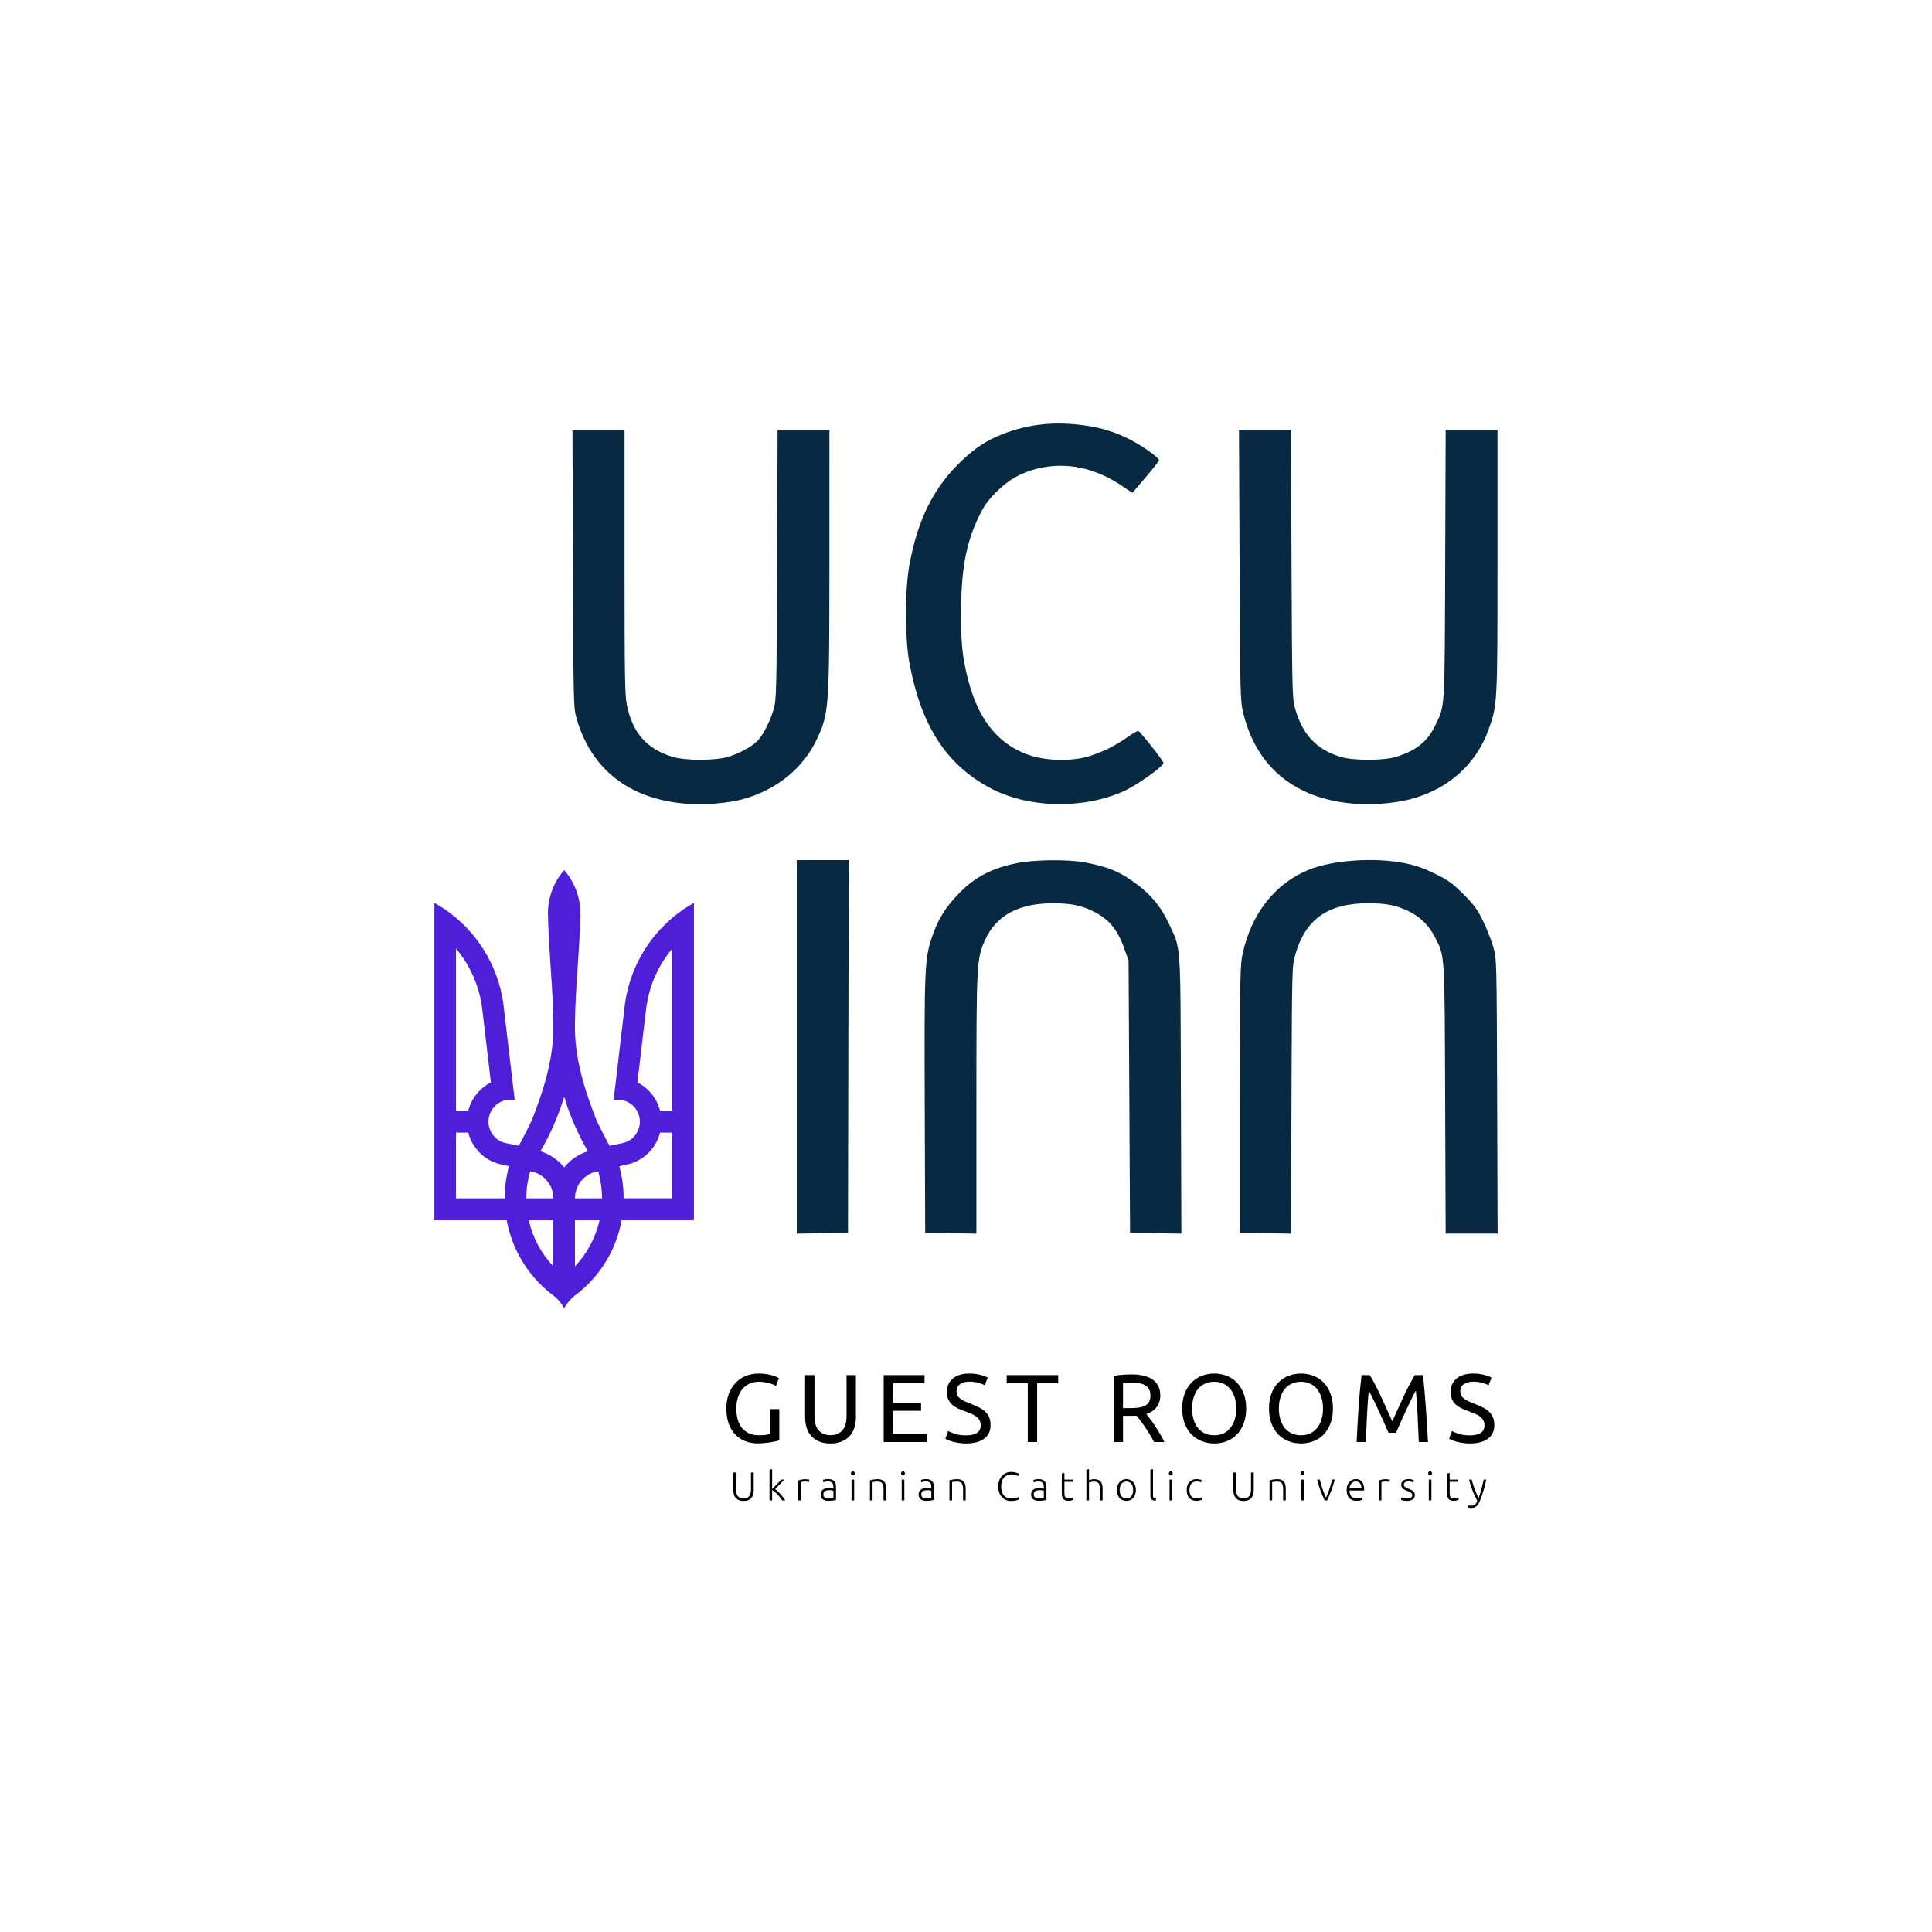 <svg width="960" height="960" viewBox="0 0 960 960" fill="none" xmlns="http://www.w3.org/2000/svg">
<path d="M280.327 432.359C275.319 438.116 272.265 445.652 272.265 453.922C272.561 472.08 274.762 490.2 274.954 508.352C275.351 525.271 270.341 541.159 264.25 556.66C262.219 560.944 260.024 565.134 257.826 569.332L251.362 568.012C245.545 566.832 241.762 561.106 242.924 555.217C243.939 550.057 248.42 546.481 253.418 546.452L255.77 546.711L250.522 502.311C248.807 482.544 238.741 465.203 223.908 453.92C221.358 451.979 218.657 450.208 215.847 448.643V606.33H251.782C254.47 621.105 262.497 633.976 273.779 642.817C276.465 644.689 278.711 647.166 280.326 650.045C281.944 647.165 284.19 644.689 286.876 642.817C298.158 633.98 306.186 621.104 308.873 606.33H344.802V448.65C341.996 450.212 339.295 451.984 336.746 453.927C321.916 465.21 311.845 482.55 310.128 502.318L304.882 546.717L307.234 546.459C312.232 546.487 316.71 550.064 317.731 555.223C318.893 561.113 315.11 566.839 309.293 568.018L302.826 569.339C300.629 565.139 298.436 560.951 296.403 556.666C290.312 541.166 285.301 525.278 285.696 508.358C285.888 490.204 288.089 472.085 288.385 453.929C288.387 445.653 285.336 438.117 280.328 432.359H280.327ZM226.593 471.357C233.545 479.626 238.213 489.929 239.606 501.249L243.931 537.866C238.424 540.641 234.252 545.736 232.679 551.898H226.595V471.356L226.593 471.357ZM334.056 471.357V551.899H327.975C326.402 545.74 322.228 540.642 316.723 537.867L321.048 501.25C322.436 489.929 327.107 479.626 334.056 471.356V471.357ZM280.327 544.971C283.215 554.533 287.188 563.616 292.122 572.06C287.428 573.504 283.339 576.317 280.327 580.094C277.316 576.317 273.227 573.504 268.531 572.06C273.468 563.619 277.441 554.536 280.327 544.971ZM226.593 562.788H232.677C234.599 570.304 240.386 576.238 247.749 578.309L252.914 579.499C251.529 584.579 250.772 589.928 250.772 595.446H226.593L226.593 562.788ZM327.976 562.788H334.057V595.443H309.878C309.878 589.928 309.121 584.579 307.736 579.496L312.901 578.307C320.264 576.239 326.057 570.304 327.976 562.788L327.976 562.788ZM263.406 582.009C269.925 582.947 274.95 588.586 274.95 595.445L261.517 595.446C261.517 590.779 262.201 586.283 263.406 582.009L263.406 582.009ZM297.243 582.009C298.451 586.283 299.132 590.781 299.132 595.445H285.696C285.698 588.586 290.724 582.948 297.243 582.009H297.243ZM262.735 606.335H274.95V629.254C269.024 622.975 264.717 615.092 262.735 606.335ZM285.698 606.335H297.914C295.937 615.091 291.63 622.974 285.698 629.254V606.335Z" fill="#4F1ED9"/>
<path fill-rule="evenodd" clip-rule="evenodd" d="M542.614 211.99C549.775 213.264 556.633 215.709 563.226 219.339C569.043 222.542 575.902 227.577 575.902 228.644C575.902 229.086 573.01 232.818 569.477 236.938C565.943 241.056 562.959 244.561 562.846 244.726C562.734 244.89 560.729 243.685 558.392 242.047C544.605 232.393 529.594 229.238 515.114 232.949C507.015 235.025 501.126 238.41 495.006 244.506C490.813 248.684 489.033 251.198 486.371 256.708C479.922 270.055 477.495 283.473 477.559 305.419C477.595 317.35 477.928 322.383 479.128 329.078C483.717 354.675 494.293 369.586 511.976 375.387C520.392 378.148 533.051 378.309 541.205 375.758C548.077 373.607 554.26 370.527 560.249 366.269C562.798 364.458 565.211 363.085 565.611 363.219C566.666 363.572 578.107 378.083 578.111 379.075C578.12 380.907 564.393 390.573 557.688 393.458C537.173 402.282 510.725 401.514 491.995 391.549C470.11 379.906 457.501 360.296 451.827 329.076C449.611 316.887 449.614 293.212 451.833 280.94C456.013 257.829 464.102 241.808 478.295 228.532C484.854 222.397 489.919 219.09 497.475 216.01C511.387 210.339 526.014 209.036 542.614 211.99ZM310.334 279.205C310.334 335.921 310.49 345.425 311.498 350.362C314.327 364.214 321.387 372.177 334.331 376.118C340.482 377.99 355.414 377.991 361.603 376.12C367.73 374.267 374.149 370.718 376.758 367.741C379.637 364.454 382.837 357.968 384.526 351.994C385.792 347.519 385.903 342.613 386.134 280.468L386.382 213.746H399.259H412.135L412.12 278.25C412.103 352.991 411.995 354.479 405.591 367.889C398.906 381.889 385.688 392.526 369.349 397.054C361.499 399.229 349.604 400.137 340.026 399.289C312.475 396.851 293.735 382.092 286.55 357.169C284.969 351.688 284.948 350.833 284.708 282.685L284.465 213.746H297.399H310.334V279.205ZM641.75 280.098C641.994 339.49 642.154 346.94 643.269 351.125C646.911 364.787 653.899 372.38 666.269 376.12C672.453 377.99 687.391 377.99 693.532 376.12C703.586 373.059 709.208 368.598 713.092 360.597C718.065 350.35 717.831 354.101 718.099 280.468L718.342 213.746H731.219H744.095V278.707C744.095 350.169 744.092 350.233 739.572 362.753C733.369 379.931 719.295 392.376 700.661 397.161C692.393 399.283 681.284 400.111 672.041 399.294C643.299 396.751 624.218 380.945 617.79 354.356C616.28 348.114 616.227 345.994 615.938 280.837L615.64 213.746H628.558H641.477L641.75 280.098ZM421.544 519.999L421.356 612.596L408.631 612.799L395.906 613.001V520.202V427.403H408.819H421.731L421.544 519.999ZM539.121 428.546C550.792 430.708 556.931 433.322 565.319 439.702C572.327 445.031 576.933 450.745 580.73 458.823C586.928 472.007 586.533 466.443 586.786 544.044L587.011 613.001L574.264 612.799L561.517 612.596L561.148 544.951L560.779 477.305L558.752 471.561C555.23 461.588 550.787 456.393 542.425 452.471C536.627 449.752 531.695 448.839 522.873 448.853C506.138 448.879 494.97 454.95 489.527 466.982C485.266 476.399 485.166 478.268 485.166 548.762V613.001L472.441 612.799L459.716 612.596L459.496 549.386C459.258 480.992 459.441 476.651 463.029 465.81C465.84 457.317 469.549 451.209 475.981 444.474C484.177 435.894 492.546 431.451 505.353 428.88C514.092 427.125 530.577 426.962 539.121 428.546ZM697.874 428.891C703.406 429.989 707.391 431.374 713.105 434.183C719.745 437.447 721.748 438.894 727.217 444.375C732.541 449.71 734.149 451.913 736.982 457.75C738.847 461.593 741.12 467.398 742.033 470.651C743.691 476.561 743.693 476.627 743.923 544.766L744.153 612.966H731.244H718.335L718.084 546.244C717.807 472.623 717.987 475.524 713.078 465.778C710.119 459.904 705.595 455.464 699.759 452.706C693.507 449.752 688.774 448.842 679.666 448.842C659.816 448.842 648.521 456.869 643.594 474.477C641.992 480.204 641.973 480.934 641.73 546.631L641.483 613.001L628.795 612.798L616.106 612.596V546.429C616.106 485.165 616.206 479.796 617.452 473.978C621.724 454.037 633.53 439.024 650.311 432.19C662.165 427.363 682.929 425.923 697.874 428.891Z" fill="#072942"/>
<path d="M382.584 700.175H387.24V715.727C386.856 715.855 386.296 715.999 385.56 716.159C384.856 716.319 384.024 716.479 383.064 716.639C382.136 716.799 381.112 716.927 379.992 717.023C378.872 717.151 377.736 717.215 376.584 717.215C374.248 717.215 372.12 716.831 370.2 716.063C368.28 715.295 366.632 714.175 365.256 712.703C363.88 711.231 362.808 709.423 362.04 707.279C361.304 705.135 360.936 702.671 360.936 699.887C360.936 697.103 361.352 694.639 362.184 692.495C363.048 690.319 364.2 688.495 365.64 687.023C367.08 685.551 368.76 684.431 370.68 683.663C372.632 682.895 374.712 682.511 376.92 682.511C378.424 682.511 379.752 682.607 380.904 682.799C382.088 682.991 383.096 683.215 383.928 683.471C384.76 683.727 385.432 683.983 385.944 684.239C386.488 684.495 386.856 684.687 387.048 684.815L385.56 688.703C384.632 688.095 383.4 687.599 381.864 687.215C380.328 686.799 378.76 686.591 377.16 686.591C375.464 686.591 373.912 686.895 372.504 687.503C371.128 688.111 369.944 688.991 368.952 690.143C367.992 691.295 367.24 692.703 366.696 694.367C366.152 695.999 365.88 697.839 365.88 699.887C365.88 701.871 366.104 703.679 366.552 705.311C367.032 706.943 367.736 708.351 368.664 709.535C369.624 710.687 370.792 711.583 372.168 712.223C373.576 712.863 375.224 713.183 377.112 713.183C378.456 713.183 379.592 713.119 380.52 712.991C381.48 712.831 382.168 712.687 382.584 712.559V700.175ZM412.674 717.263C410.498 717.263 408.61 716.927 407.01 716.255C405.41 715.583 404.098 714.671 403.074 713.519C402.05 712.335 401.282 710.943 400.77 709.343C400.29 707.743 400.05 706.015 400.05 704.159V683.279H404.706V703.631C404.706 706.959 405.442 709.375 406.914 710.879C408.386 712.383 410.306 713.135 412.674 713.135C413.858 713.135 414.93 712.959 415.89 712.607C416.882 712.223 417.73 711.647 418.434 710.879C419.138 710.111 419.682 709.135 420.066 707.951C420.45 706.735 420.642 705.295 420.642 703.631V683.279H425.298V704.159C425.298 706.015 425.042 707.743 424.53 709.343C424.05 710.943 423.282 712.335 422.226 713.519C421.202 714.671 419.89 715.583 418.29 716.255C416.722 716.927 414.85 717.263 412.674 717.263ZM439.097 716.543V683.279H459.401V687.263H443.753V697.151H457.673V701.039H443.753V712.559H460.601V716.543H439.097ZM480.007 713.231C484.871 713.231 487.303 711.567 487.303 708.239C487.303 707.215 487.079 706.351 486.631 705.647C486.215 704.911 485.639 704.287 484.903 703.775C484.167 703.231 483.319 702.767 482.359 702.383C481.431 701.999 480.439 701.615 479.383 701.231C478.167 700.815 477.015 700.351 475.927 699.839C474.839 699.295 473.895 698.671 473.095 697.967C472.295 697.231 471.655 696.367 471.175 695.375C470.727 694.383 470.503 693.183 470.503 691.775C470.503 688.863 471.495 686.591 473.479 684.959C475.463 683.327 478.199 682.511 481.687 682.511C483.703 682.511 485.527 682.735 487.159 683.183C488.823 683.599 490.039 684.063 490.807 684.575L489.319 688.367C488.647 687.951 487.639 687.551 486.295 687.167C484.983 686.751 483.447 686.543 481.687 686.543C480.791 686.543 479.959 686.639 479.191 686.831C478.423 687.023 477.751 687.311 477.175 687.695C476.599 688.079 476.135 688.575 475.783 689.183C475.463 689.759 475.303 690.447 475.303 691.247C475.303 692.143 475.479 692.895 475.831 693.503C476.183 694.111 476.679 694.655 477.319 695.135C477.959 695.583 478.695 695.999 479.527 696.383C480.391 696.767 481.335 697.151 482.359 697.535C483.799 698.111 485.111 698.687 486.295 699.263C487.511 699.839 488.551 700.527 489.415 701.327C490.311 702.127 490.999 703.087 491.479 704.207C491.959 705.295 492.199 706.623 492.199 708.191C492.199 711.103 491.127 713.343 488.983 714.911C486.871 716.479 483.879 717.263 480.007 717.263C478.695 717.263 477.479 717.167 476.359 716.975C475.271 716.815 474.295 716.623 473.431 716.399C472.567 716.143 471.815 715.887 471.175 715.631C470.567 715.343 470.087 715.103 469.735 714.911L471.127 711.071C471.863 711.487 472.983 711.951 474.487 712.463C475.991 712.975 477.831 713.231 480.007 713.231ZM525.81 683.279V687.311H515.346V716.543H510.69V687.311H500.226V683.279H525.81ZM569.628 702.623C570.14 703.263 570.78 704.111 571.548 705.167C572.348 706.191 573.164 707.343 573.996 708.623C574.828 709.871 575.644 711.183 576.444 712.559C577.276 713.935 577.98 715.263 578.556 716.543H573.468C572.828 715.327 572.124 714.095 571.356 712.847C570.62 711.599 569.868 710.415 569.1 709.295C568.332 708.143 567.564 707.071 566.796 706.079C566.06 705.087 565.388 704.223 564.78 703.487C564.364 703.519 563.932 703.535 563.484 703.535C563.068 703.535 562.636 703.535 562.188 703.535H558.012V716.543H553.356V683.759C554.668 683.439 556.124 683.231 557.724 683.135C559.356 683.007 560.844 682.943 562.188 682.943C566.86 682.943 570.412 683.823 572.844 685.583C575.308 687.343 576.54 689.967 576.54 693.455C576.54 695.663 575.948 697.551 574.764 699.119C573.612 700.687 571.9 701.855 569.628 702.623ZM562.572 687.023C560.588 687.023 559.068 687.071 558.012 687.167V699.695H561.324C562.924 699.695 564.364 699.615 565.644 699.455C566.924 699.295 567.996 698.991 568.86 698.543C569.756 698.095 570.444 697.471 570.924 696.671C571.404 695.839 571.644 694.751 571.644 693.407C571.644 692.159 571.404 691.119 570.924 690.287C570.444 689.455 569.788 688.799 568.956 688.319C568.156 687.839 567.196 687.503 566.076 687.311C564.988 687.119 563.82 687.023 562.572 687.023ZM587.444 699.887C587.444 697.039 587.86 694.527 588.692 692.351C589.556 690.175 590.708 688.367 592.148 686.927C593.62 685.455 595.316 684.351 597.236 683.615C599.188 682.879 601.252 682.511 603.428 682.511C605.572 682.511 607.588 682.879 609.476 683.615C611.396 684.351 613.076 685.455 614.516 686.927C615.956 688.367 617.092 690.175 617.924 692.351C618.788 694.527 619.22 697.039 619.22 699.887C619.22 702.735 618.788 705.247 617.924 707.423C617.092 709.599 615.956 711.423 614.516 712.895C613.076 714.335 611.396 715.423 609.476 716.159C607.588 716.895 605.572 717.263 603.428 717.263C601.252 717.263 599.188 716.895 597.236 716.159C595.316 715.423 593.62 714.335 592.148 712.895C590.708 711.423 589.556 709.599 588.692 707.423C587.86 705.247 587.444 702.735 587.444 699.887ZM592.34 699.887C592.34 701.903 592.596 703.743 593.108 705.407C593.62 707.039 594.34 708.431 595.268 709.583C596.228 710.735 597.38 711.631 598.724 712.271C600.1 712.879 601.636 713.183 603.332 713.183C605.028 713.183 606.548 712.879 607.892 712.271C609.236 711.631 610.372 710.735 611.3 709.583C612.26 708.431 612.996 707.039 613.508 705.407C614.02 703.743 614.276 701.903 614.276 699.887C614.276 697.871 614.02 696.047 613.508 694.415C612.996 692.751 612.26 691.343 611.3 690.191C610.372 689.039 609.236 688.159 607.892 687.551C606.548 686.911 605.028 686.591 603.332 686.591C601.636 686.591 600.1 686.911 598.724 687.551C597.38 688.159 596.228 689.039 595.268 690.191C594.34 691.343 593.62 692.751 593.108 694.415C592.596 696.047 592.34 697.871 592.34 699.887ZM630.563 699.887C630.563 697.039 630.979 694.527 631.811 692.351C632.675 690.175 633.827 688.367 635.267 686.927C636.739 685.455 638.435 684.351 640.355 683.615C642.307 682.879 644.371 682.511 646.547 682.511C648.691 682.511 650.707 682.879 652.595 683.615C654.515 684.351 656.195 685.455 657.635 686.927C659.075 688.367 660.211 690.175 661.043 692.351C661.907 694.527 662.339 697.039 662.339 699.887C662.339 702.735 661.907 705.247 661.043 707.423C660.211 709.599 659.075 711.423 657.635 712.895C656.195 714.335 654.515 715.423 652.595 716.159C650.707 716.895 648.691 717.263 646.547 717.263C644.371 717.263 642.307 716.895 640.355 716.159C638.435 715.423 636.739 714.335 635.267 712.895C633.827 711.423 632.675 709.599 631.811 707.423C630.979 705.247 630.563 702.735 630.563 699.887ZM635.459 699.887C635.459 701.903 635.715 703.743 636.227 705.407C636.739 707.039 637.459 708.431 638.387 709.583C639.347 710.735 640.499 711.631 641.843 712.271C643.219 712.879 644.755 713.183 646.451 713.183C648.147 713.183 649.667 712.879 651.011 712.271C652.355 711.631 653.491 710.735 654.419 709.583C655.379 708.431 656.115 707.039 656.627 705.407C657.139 703.743 657.395 701.903 657.395 699.887C657.395 697.871 657.139 696.047 656.627 694.415C656.115 692.751 655.379 691.343 654.419 690.191C653.491 689.039 652.355 688.159 651.011 687.551C649.667 686.911 648.147 686.591 646.451 686.591C644.755 686.591 643.219 686.911 641.843 687.551C640.499 688.159 639.347 689.039 638.387 690.191C637.459 691.343 636.739 692.751 636.227 694.415C635.715 696.047 635.459 697.871 635.459 699.887ZM689.955 711.935C689.635 711.167 689.203 710.191 688.659 709.007C688.147 707.823 687.587 706.543 686.979 705.167C686.371 703.791 685.715 702.383 685.011 700.943C684.339 699.471 683.699 698.095 683.091 696.815C682.483 695.503 681.907 694.335 681.363 693.311C680.851 692.287 680.435 691.503 680.115 690.959C679.763 694.735 679.475 698.831 679.251 703.247C679.027 707.631 678.835 712.063 678.675 716.543H674.115C674.243 713.663 674.387 710.767 674.547 707.855C674.707 704.911 674.883 702.031 675.075 699.215C675.299 696.367 675.523 693.599 675.747 690.911C676.003 688.223 676.275 685.679 676.563 683.279H680.643C681.507 684.687 682.435 686.351 683.427 688.271C684.419 690.191 685.411 692.207 686.403 694.319C687.395 696.399 688.355 698.495 689.283 700.607C690.211 702.687 691.059 704.591 691.827 706.319C692.595 704.591 693.443 702.687 694.371 700.607C695.299 698.495 696.259 696.399 697.251 694.319C698.243 692.207 699.235 690.191 700.227 688.271C701.219 686.351 702.147 684.687 703.011 683.279H707.091C708.179 693.999 708.995 705.087 709.539 716.543H704.979C704.819 712.063 704.627 707.631 704.403 703.247C704.179 698.831 703.891 694.735 703.539 690.959C703.219 691.503 702.787 692.287 702.243 693.311C701.731 694.335 701.171 695.503 700.563 696.815C699.955 698.095 699.299 699.471 698.595 700.943C697.923 702.383 697.283 703.791 696.675 705.167C696.067 706.543 695.491 707.823 694.947 709.007C694.435 710.191 694.019 711.167 693.699 711.935H689.955ZM730.327 713.231C735.191 713.231 737.623 711.567 737.623 708.239C737.623 707.215 737.399 706.351 736.951 705.647C736.535 704.911 735.959 704.287 735.223 703.775C734.487 703.231 733.639 702.767 732.679 702.383C731.751 701.999 730.759 701.615 729.703 701.231C728.487 700.815 727.335 700.351 726.247 699.839C725.159 699.295 724.215 698.671 723.415 697.967C722.615 697.231 721.975 696.367 721.495 695.375C721.047 694.383 720.823 693.183 720.823 691.775C720.823 688.863 721.815 686.591 723.799 684.959C725.783 683.327 728.519 682.511 732.007 682.511C734.023 682.511 735.847 682.735 737.479 683.183C739.143 683.599 740.359 684.063 741.127 684.575L739.639 688.367C738.967 687.951 737.959 687.551 736.615 687.167C735.303 686.751 733.767 686.543 732.007 686.543C731.111 686.543 730.279 686.639 729.511 686.831C728.743 687.023 728.071 687.311 727.495 687.695C726.919 688.079 726.455 688.575 726.103 689.183C725.783 689.759 725.623 690.447 725.623 691.247C725.623 692.143 725.799 692.895 726.151 693.503C726.503 694.111 726.999 694.655 727.639 695.135C728.279 695.583 729.015 695.999 729.847 696.383C730.711 696.767 731.655 697.151 732.679 697.535C734.119 698.111 735.431 698.687 736.615 699.263C737.831 699.839 738.871 700.527 739.735 701.327C740.631 702.127 741.319 703.087 741.799 704.207C742.279 705.295 742.519 706.623 742.519 708.191C742.519 711.103 741.447 713.343 739.303 714.911C737.191 716.479 734.199 717.263 730.327 717.263C729.015 717.263 727.799 717.167 726.679 716.975C725.591 716.815 724.615 716.623 723.751 716.399C722.887 716.143 722.135 715.887 721.495 715.631C720.887 715.343 720.407 715.103 720.055 714.911L721.447 711.071C722.183 711.487 723.303 711.951 724.807 712.463C726.311 712.975 728.151 713.231 730.327 713.231Z" fill="black"/>
<path d="M369.452 745.843C368.532 745.843 367.746 745.703 367.092 745.423C366.452 745.143 365.932 744.756 365.532 744.263C365.132 743.77 364.839 743.196 364.652 742.543C364.479 741.876 364.392 741.163 364.392 740.403V731.683H365.752V740.223C365.752 740.983 365.839 741.643 366.012 742.203C366.199 742.75 366.452 743.203 366.772 743.563C367.092 743.923 367.479 744.19 367.932 744.363C368.386 744.536 368.892 744.623 369.452 744.623C370.012 744.623 370.519 744.536 370.972 744.363C371.426 744.19 371.812 743.923 372.132 743.563C372.452 743.203 372.699 742.75 372.872 742.203C373.059 741.643 373.152 740.983 373.152 740.223V731.683H374.512V740.403C374.512 741.163 374.419 741.876 374.232 742.543C374.059 743.196 373.772 743.77 373.372 744.263C372.972 744.756 372.446 745.143 371.792 745.423C371.152 745.703 370.372 745.843 369.452 745.843ZM385.126 739.923C385.539 740.203 385.979 740.563 386.446 741.003C386.926 741.443 387.393 741.923 387.846 742.443C388.313 742.95 388.746 743.476 389.146 744.023C389.559 744.556 389.906 745.063 390.186 745.543H388.646C388.326 745.01 387.959 744.49 387.546 743.983C387.146 743.463 386.719 742.976 386.266 742.523C385.826 742.07 385.379 741.656 384.926 741.283C384.486 740.91 384.066 740.596 383.666 740.343V745.543H382.366V730.263L383.666 730.023V739.863C383.999 739.543 384.373 739.176 384.786 738.763C385.199 738.35 385.613 737.93 386.026 737.503C386.453 737.076 386.853 736.663 387.226 736.263C387.599 735.863 387.919 735.51 388.186 735.203H389.746C389.439 735.523 389.093 735.883 388.706 736.283C388.319 736.683 387.913 737.103 387.486 737.543C387.073 737.97 386.659 738.39 386.246 738.803C385.833 739.216 385.459 739.59 385.126 739.923ZM400.188 735.003C400.615 735.003 401.015 735.036 401.388 735.103C401.775 735.17 402.042 735.236 402.188 735.303L401.928 736.423C401.822 736.37 401.602 736.316 401.268 736.263C400.948 736.196 400.522 736.163 399.988 736.163C399.428 736.163 398.975 736.203 398.628 736.283C398.295 736.363 398.075 736.43 397.968 736.483V745.543H396.668V735.683C397.002 735.536 397.462 735.39 398.048 735.243C398.635 735.083 399.348 735.003 400.188 735.003ZM411.809 744.603C412.316 744.603 412.756 744.59 413.129 744.563C413.516 744.523 413.842 744.476 414.109 744.423V740.783C413.962 740.716 413.729 740.65 413.409 740.583C413.089 740.503 412.649 740.463 412.089 740.463C411.769 740.463 411.436 740.49 411.089 740.543C410.742 740.583 410.422 740.683 410.129 740.843C409.836 740.99 409.596 741.196 409.409 741.463C409.222 741.73 409.129 742.083 409.129 742.523C409.129 742.91 409.189 743.236 409.309 743.503C409.442 743.77 409.622 743.983 409.849 744.143C410.089 744.303 410.369 744.423 410.689 744.503C411.022 744.57 411.396 744.603 411.809 744.603ZM411.689 734.963C412.369 734.963 412.942 735.063 413.409 735.263C413.889 735.45 414.276 735.716 414.569 736.063C414.862 736.396 415.076 736.796 415.209 737.263C415.342 737.73 415.409 738.236 415.409 738.783V745.303C415.276 745.343 415.082 745.39 414.829 745.443C414.576 745.483 414.282 745.53 413.949 745.583C413.616 745.636 413.242 745.676 412.829 745.703C412.429 745.743 412.016 745.763 411.589 745.763C411.042 745.763 410.536 745.703 410.069 745.583C409.616 745.463 409.216 745.276 408.869 745.023C408.536 744.756 408.269 744.423 408.069 744.023C407.882 743.61 407.789 743.11 407.789 742.523C407.789 741.963 407.896 741.483 408.109 741.083C408.322 740.683 408.622 740.356 409.009 740.103C409.396 739.836 409.856 739.643 410.389 739.523C410.922 739.403 411.502 739.343 412.129 739.343C412.316 739.343 412.509 739.356 412.709 739.383C412.922 739.396 413.122 739.423 413.309 739.463C413.509 739.49 413.676 739.523 413.809 739.563C413.956 739.59 414.056 739.616 414.109 739.643V739.003C414.109 738.643 414.082 738.296 414.029 737.963C413.976 737.616 413.856 737.31 413.669 737.043C413.496 736.763 413.242 736.543 412.909 736.383C412.589 736.21 412.162 736.123 411.629 736.123C410.869 736.123 410.302 736.176 409.929 736.283C409.556 736.39 409.282 736.476 409.109 736.543L408.929 735.403C409.156 735.296 409.502 735.196 409.969 735.103C410.449 735.01 411.022 734.963 411.689 734.963ZM424.425 745.543H423.125V735.203H424.425V745.543ZM424.725 732.083C424.725 732.39 424.631 732.636 424.445 732.823C424.258 732.996 424.031 733.083 423.765 733.083C423.498 733.083 423.271 732.996 423.085 732.823C422.898 732.636 422.805 732.39 422.805 732.083C422.805 731.776 422.898 731.536 423.085 731.363C423.271 731.176 423.498 731.083 423.765 731.083C424.031 731.083 424.258 731.176 424.445 731.363C424.631 731.536 424.725 731.776 424.725 732.083ZM432.271 735.563C432.657 735.456 433.177 735.336 433.831 735.203C434.484 735.07 435.284 735.003 436.231 735.003C437.017 735.003 437.671 735.116 438.191 735.343C438.724 735.57 439.144 735.896 439.451 736.323C439.771 736.736 439.997 737.236 440.131 737.823C440.264 738.41 440.331 739.056 440.331 739.763V745.543H439.031V740.183C439.031 739.45 438.977 738.83 438.871 738.323C438.777 737.816 438.611 737.403 438.371 737.083C438.144 736.763 437.837 736.536 437.451 736.403C437.077 736.256 436.604 736.183 436.031 736.183C435.417 736.183 434.884 736.216 434.431 736.283C433.991 736.35 433.704 736.41 433.571 736.463V745.543H432.271V735.563ZM449.358 745.543H448.058V735.203H449.358V745.543ZM449.658 732.083C449.658 732.39 449.564 732.636 449.378 732.823C449.191 732.996 448.964 733.083 448.698 733.083C448.431 733.083 448.204 732.996 448.018 732.823C447.831 732.636 447.738 732.39 447.738 732.083C447.738 731.776 447.831 731.536 448.018 731.363C448.204 731.176 448.431 731.083 448.698 731.083C448.964 731.083 449.191 731.176 449.378 731.363C449.564 731.536 449.658 731.776 449.658 732.083ZM460.464 744.603C460.97 744.603 461.41 744.59 461.784 744.563C462.17 744.523 462.497 744.476 462.764 744.423V740.783C462.617 740.716 462.384 740.65 462.064 740.583C461.744 740.503 461.304 740.463 460.744 740.463C460.424 740.463 460.09 740.49 459.744 740.543C459.397 740.583 459.077 740.683 458.784 740.843C458.49 740.99 458.25 741.196 458.064 741.463C457.877 741.73 457.784 742.083 457.784 742.523C457.784 742.91 457.844 743.236 457.964 743.503C458.097 743.77 458.277 743.983 458.504 744.143C458.744 744.303 459.024 744.423 459.344 744.503C459.677 744.57 460.05 744.603 460.464 744.603ZM460.344 734.963C461.024 734.963 461.597 735.063 462.064 735.263C462.544 735.45 462.93 735.716 463.224 736.063C463.517 736.396 463.73 736.796 463.864 737.263C463.997 737.73 464.064 738.236 464.064 738.783V745.303C463.93 745.343 463.737 745.39 463.484 745.443C463.23 745.483 462.937 745.53 462.604 745.583C462.27 745.636 461.897 745.676 461.484 745.703C461.084 745.743 460.67 745.763 460.244 745.763C459.697 745.763 459.19 745.703 458.724 745.583C458.27 745.463 457.87 745.276 457.524 745.023C457.19 744.756 456.924 744.423 456.724 744.023C456.537 743.61 456.444 743.11 456.444 742.523C456.444 741.963 456.55 741.483 456.764 741.083C456.977 740.683 457.277 740.356 457.664 740.103C458.05 739.836 458.51 739.643 459.044 739.523C459.577 739.403 460.157 739.343 460.784 739.343C460.97 739.343 461.164 739.356 461.364 739.383C461.577 739.396 461.777 739.423 461.964 739.463C462.164 739.49 462.33 739.523 462.464 739.563C462.61 739.59 462.71 739.616 462.764 739.643V739.003C462.764 738.643 462.737 738.296 462.684 737.963C462.63 737.616 462.51 737.31 462.324 737.043C462.15 736.763 461.897 736.543 461.564 736.383C461.244 736.21 460.817 736.123 460.284 736.123C459.524 736.123 458.957 736.176 458.584 736.283C458.21 736.39 457.937 736.476 457.764 736.543L457.584 735.403C457.81 735.296 458.157 735.196 458.624 735.103C459.104 735.01 459.677 734.963 460.344 734.963ZM471.779 735.563C472.166 735.456 472.686 735.336 473.339 735.203C473.993 735.07 474.793 735.003 475.739 735.003C476.526 735.003 477.179 735.116 477.699 735.343C478.233 735.57 478.653 735.896 478.959 736.323C479.279 736.736 479.506 737.236 479.639 737.823C479.773 738.41 479.839 739.056 479.839 739.763V745.543H478.539V740.183C478.539 739.45 478.486 738.83 478.379 738.323C478.286 737.816 478.119 737.403 477.879 737.083C477.653 736.763 477.346 736.536 476.959 736.403C476.586 736.256 476.113 736.183 475.539 736.183C474.926 736.183 474.393 736.216 473.939 736.283C473.499 736.35 473.213 736.41 473.079 736.463V745.543H471.779V735.563ZM502.357 745.843C501.464 745.843 500.63 745.683 499.857 745.363C499.097 745.043 498.43 744.576 497.857 743.963C497.297 743.35 496.85 742.596 496.517 741.703C496.197 740.796 496.037 739.763 496.037 738.603C496.037 737.443 496.21 736.416 496.557 735.523C496.917 734.616 497.39 733.856 497.977 733.243C498.564 732.63 499.244 732.17 500.017 731.863C500.79 731.543 501.597 731.383 502.437 731.383C502.957 731.383 503.43 731.416 503.857 731.483C504.284 731.55 504.657 731.636 504.977 731.743C505.297 731.836 505.57 731.936 505.797 732.043C506.024 732.136 506.197 732.223 506.317 732.303L505.877 733.483C505.544 733.283 505.117 733.09 504.597 732.903C504.09 732.703 503.457 732.603 502.697 732.603C501.83 732.603 501.07 732.75 500.417 733.043C499.777 733.336 499.237 733.75 498.797 734.283C498.357 734.816 498.024 735.45 497.797 736.183C497.584 736.916 497.477 737.73 497.477 738.623C497.477 739.543 497.584 740.376 497.797 741.123C498.024 741.856 498.35 742.483 498.777 743.003C499.204 743.523 499.724 743.923 500.337 744.203C500.964 744.483 501.677 744.623 502.477 744.623C503.357 744.623 504.09 744.543 504.677 744.383C505.277 744.21 505.73 744.036 506.037 743.863L506.417 745.023C506.324 745.09 506.164 745.17 505.937 745.263C505.71 745.343 505.424 745.43 505.077 745.523C504.73 745.616 504.33 745.69 503.877 745.743C503.424 745.81 502.917 745.843 502.357 745.843ZM516.364 744.603C516.871 744.603 517.311 744.59 517.684 744.563C518.071 744.523 518.398 744.476 518.664 744.423V740.783C518.518 740.716 518.284 740.65 517.964 740.583C517.644 740.503 517.204 740.463 516.644 740.463C516.324 740.463 515.991 740.49 515.644 740.543C515.298 740.583 514.978 740.683 514.684 740.843C514.391 740.99 514.151 741.196 513.964 741.463C513.778 741.73 513.684 742.083 513.684 742.523C513.684 742.91 513.744 743.236 513.864 743.503C513.998 743.77 514.178 743.983 514.404 744.143C514.644 744.303 514.924 744.423 515.244 744.503C515.578 744.57 515.951 744.603 516.364 744.603ZM516.244 734.963C516.924 734.963 517.498 735.063 517.964 735.263C518.444 735.45 518.831 735.716 519.124 736.063C519.418 736.396 519.631 736.796 519.764 737.263C519.898 737.73 519.964 738.236 519.964 738.783V745.303C519.831 745.343 519.638 745.39 519.384 745.443C519.131 745.483 518.838 745.53 518.504 745.583C518.171 745.636 517.798 745.676 517.384 745.703C516.984 745.743 516.571 745.763 516.144 745.763C515.598 745.763 515.091 745.703 514.624 745.583C514.171 745.463 513.771 745.276 513.424 745.023C513.091 744.756 512.824 744.423 512.624 744.023C512.438 743.61 512.344 743.11 512.344 742.523C512.344 741.963 512.451 741.483 512.664 741.083C512.878 740.683 513.178 740.356 513.564 740.103C513.951 739.836 514.411 739.643 514.944 739.523C515.478 739.403 516.058 739.343 516.684 739.343C516.871 739.343 517.064 739.356 517.264 739.383C517.478 739.396 517.678 739.423 517.864 739.463C518.064 739.49 518.231 739.523 518.364 739.563C518.511 739.59 518.611 739.616 518.664 739.643V739.003C518.664 738.643 518.638 738.296 518.584 737.963C518.531 737.616 518.411 737.31 518.224 737.043C518.051 736.763 517.798 736.543 517.464 736.383C517.144 736.21 516.718 736.123 516.184 736.123C515.424 736.123 514.858 736.176 514.484 736.283C514.111 736.39 513.838 736.476 513.664 736.543L513.484 735.403C513.711 735.296 514.058 735.196 514.524 735.103C515.004 735.01 515.578 734.963 516.244 734.963ZM528.9 735.203H533.02V736.303H528.9V741.803C528.9 742.39 528.947 742.87 529.04 743.243C529.147 743.603 529.293 743.883 529.48 744.083C529.667 744.283 529.893 744.416 530.16 744.483C530.427 744.55 530.72 744.583 531.04 744.583C531.587 744.583 532.027 744.523 532.36 744.403C532.693 744.27 532.953 744.15 533.14 744.043L533.46 745.123C533.273 745.243 532.947 745.383 532.48 745.543C532.013 745.69 531.507 745.763 530.96 745.763C530.32 745.763 529.78 745.683 529.34 745.523C528.913 745.35 528.567 745.096 528.3 744.763C528.047 744.416 527.867 743.99 527.76 743.483C527.653 742.976 527.6 742.376 527.6 741.683V732.163L528.9 731.923V735.203ZM539.815 745.543V730.263L541.115 730.023V735.503C541.541 735.343 541.975 735.223 542.415 735.143C542.855 735.05 543.295 735.003 543.735 735.003C544.535 735.003 545.201 735.116 545.735 735.343C546.268 735.57 546.695 735.896 547.015 736.323C547.335 736.736 547.555 737.236 547.675 737.823C547.808 738.41 547.875 739.056 547.875 739.763V745.543H546.575V740.183C546.575 739.45 546.521 738.83 546.415 738.323C546.321 737.816 546.155 737.403 545.915 737.083C545.688 736.763 545.381 736.536 544.995 736.403C544.608 736.256 544.121 736.183 543.535 736.183C543.308 736.183 543.061 736.203 542.795 736.243C542.541 736.283 542.301 736.33 542.075 736.383C541.848 736.423 541.641 736.47 541.455 736.523C541.281 736.576 541.168 736.616 541.115 736.643V745.543H539.815ZM564.421 740.383C564.421 741.196 564.301 741.936 564.061 742.603C563.835 743.27 563.508 743.836 563.081 744.303C562.668 744.77 562.175 745.136 561.601 745.403C561.028 745.656 560.395 745.783 559.701 745.783C559.008 745.783 558.375 745.656 557.801 745.403C557.228 745.136 556.728 744.77 556.301 744.303C555.888 743.836 555.561 743.27 555.321 742.603C555.095 741.936 554.981 741.196 554.981 740.383C554.981 739.57 555.095 738.83 555.321 738.163C555.561 737.496 555.888 736.93 556.301 736.463C556.728 735.983 557.228 735.616 557.801 735.363C558.375 735.096 559.008 734.963 559.701 734.963C560.395 734.963 561.028 735.096 561.601 735.363C562.175 735.616 562.668 735.983 563.081 736.463C563.508 736.93 563.835 737.496 564.061 738.163C564.301 738.83 564.421 739.57 564.421 740.383ZM563.041 740.383C563.041 739.09 562.741 738.063 562.141 737.303C561.541 736.53 560.728 736.143 559.701 736.143C558.675 736.143 557.861 736.53 557.261 737.303C556.661 738.063 556.361 739.09 556.361 740.383C556.361 741.676 556.661 742.703 557.261 743.463C557.861 744.223 558.675 744.603 559.701 744.603C560.728 744.603 561.541 744.223 562.141 743.463C562.741 742.703 563.041 741.676 563.041 740.383ZM574.262 745.723C573.822 745.71 573.435 745.65 573.102 745.543C572.782 745.45 572.509 745.303 572.282 745.103C572.069 744.89 571.902 744.623 571.782 744.303C571.675 743.97 571.622 743.556 571.622 743.063V730.263L572.922 730.023V743.023C572.922 743.343 572.949 743.603 573.002 743.803C573.069 743.99 573.162 744.143 573.282 744.263C573.402 744.37 573.555 744.45 573.742 744.503C573.942 744.556 574.175 744.603 574.442 744.643L574.262 745.723ZM582.44 745.543H581.14V735.203H582.44V745.543ZM582.74 732.083C582.74 732.39 582.646 732.636 582.46 732.823C582.273 732.996 582.046 733.083 581.78 733.083C581.513 733.083 581.286 732.996 581.1 732.823C580.913 732.636 580.82 732.39 580.82 732.083C580.82 731.776 580.913 731.536 581.1 731.363C581.286 731.176 581.513 731.083 581.78 731.083C582.046 731.083 582.273 731.176 582.46 731.363C582.646 731.536 582.74 731.776 582.74 732.083ZM594.566 745.763C593.766 745.763 593.059 745.636 592.446 745.383C591.832 745.13 591.319 744.77 590.906 744.303C590.506 743.823 590.199 743.256 589.986 742.603C589.772 741.936 589.666 741.203 589.666 740.403C589.666 739.59 589.772 738.85 589.986 738.183C590.212 737.516 590.532 736.943 590.946 736.463C591.359 735.983 591.859 735.616 592.446 735.363C593.032 735.096 593.692 734.963 594.426 734.963C594.986 734.963 595.506 735.01 595.986 735.103C596.479 735.196 596.859 735.316 597.126 735.463L596.786 736.583C596.519 736.45 596.219 736.343 595.886 736.263C595.552 736.183 595.106 736.143 594.546 736.143C593.399 736.143 592.526 736.516 591.926 737.263C591.339 737.996 591.046 739.043 591.046 740.403C591.046 741.016 591.112 741.583 591.246 742.103C591.379 742.61 591.592 743.05 591.886 743.423C592.192 743.783 592.579 744.07 593.046 744.283C593.526 744.483 594.106 744.583 594.786 744.583C595.346 744.583 595.812 744.523 596.186 744.403C596.572 744.27 596.852 744.156 597.026 744.063L597.306 745.183C597.066 745.316 596.686 745.443 596.166 745.563C595.659 745.696 595.126 745.763 594.566 745.763ZM617.916 745.843C616.996 745.843 616.209 745.703 615.556 745.423C614.916 745.143 614.396 744.756 613.996 744.263C613.596 743.77 613.302 743.196 613.116 742.543C612.942 741.876 612.856 741.163 612.856 740.403V731.683H614.216V740.223C614.216 740.983 614.302 741.643 614.476 742.203C614.662 742.75 614.916 743.203 615.236 743.563C615.556 743.923 615.942 744.19 616.396 744.363C616.849 744.536 617.356 744.623 617.916 744.623C618.476 744.623 618.982 744.536 619.436 744.363C619.889 744.19 620.276 743.923 620.596 743.563C620.916 743.203 621.162 742.75 621.336 742.203C621.522 741.643 621.616 740.983 621.616 740.223V731.683H622.976V740.403C622.976 741.163 622.882 741.876 622.696 742.543C622.522 743.196 622.236 743.77 621.836 744.263C621.436 744.756 620.909 745.143 620.256 745.423C619.616 745.703 618.836 745.843 617.916 745.843ZM630.829 735.563C631.216 735.456 631.736 735.336 632.389 735.203C633.043 735.07 633.843 735.003 634.789 735.003C635.576 735.003 636.229 735.116 636.749 735.343C637.283 735.57 637.703 735.896 638.009 736.323C638.329 736.736 638.556 737.236 638.689 737.823C638.823 738.41 638.889 739.056 638.889 739.763V745.543H637.589V740.183C637.589 739.45 637.536 738.83 637.429 738.323C637.336 737.816 637.169 737.403 636.929 737.083C636.703 736.763 636.396 736.536 636.009 736.403C635.636 736.256 635.163 736.183 634.589 736.183C633.976 736.183 633.443 736.216 632.989 736.283C632.549 736.35 632.263 736.41 632.129 736.463V745.543H630.829V735.563ZM647.916 745.543H646.616V735.203H647.916V745.543ZM648.216 732.083C648.216 732.39 648.123 732.636 647.936 732.823C647.749 732.996 647.523 733.083 647.256 733.083C646.989 733.083 646.763 732.996 646.576 732.823C646.389 732.636 646.296 732.39 646.296 732.083C646.296 731.776 646.389 731.536 646.576 731.363C646.763 731.176 646.989 731.083 647.256 731.083C647.523 731.083 647.749 731.176 647.936 731.363C648.123 731.536 648.216 731.776 648.216 732.083ZM658.882 744.143C659.162 743.57 659.449 742.916 659.742 742.183C660.036 741.436 660.316 740.67 660.582 739.883C660.862 739.083 661.116 738.283 661.342 737.483C661.582 736.67 661.782 735.91 661.942 735.203H663.242C663.002 736.15 662.736 737.083 662.442 738.003C662.149 738.923 661.836 739.823 661.502 740.703C661.182 741.583 660.842 742.43 660.482 743.243C660.136 744.056 659.796 744.823 659.462 745.543H658.222C657.876 744.823 657.529 744.056 657.182 743.243C656.836 742.43 656.496 741.583 656.162 740.703C655.842 739.823 655.536 738.923 655.242 738.003C654.949 737.083 654.682 736.15 654.442 735.203H655.822C655.982 735.91 656.176 736.67 656.402 737.483C656.642 738.283 656.896 739.083 657.162 739.883C657.442 740.67 657.729 741.436 658.022 742.183C658.316 742.916 658.602 743.57 658.882 744.143ZM669.152 740.363C669.152 739.456 669.278 738.67 669.532 738.003C669.798 737.323 670.138 736.756 670.552 736.303C670.978 735.85 671.458 735.516 671.992 735.303C672.538 735.076 673.098 734.963 673.672 734.963C674.938 734.963 675.945 735.376 676.692 736.203C677.452 737.03 677.832 738.303 677.832 740.023C677.832 740.13 677.825 740.236 677.812 740.343C677.812 740.45 677.805 740.55 677.792 740.643H670.532C670.572 741.91 670.885 742.883 671.472 743.563C672.058 744.243 672.992 744.583 674.272 744.583C674.978 744.583 675.538 744.516 675.952 744.383C676.365 744.25 676.665 744.136 676.852 744.043L677.092 745.163C676.905 745.27 676.552 745.396 676.032 745.543C675.525 745.69 674.925 745.763 674.232 745.763C673.325 745.763 672.552 745.63 671.912 745.363C671.272 745.096 670.745 744.723 670.332 744.243C669.918 743.763 669.618 743.196 669.432 742.543C669.245 741.876 669.152 741.15 669.152 740.363ZM676.492 739.543C676.465 738.463 676.212 737.623 675.732 737.023C675.252 736.423 674.572 736.123 673.692 736.123C673.225 736.123 672.805 736.216 672.432 736.403C672.072 736.59 671.752 736.843 671.472 737.163C671.205 737.47 670.992 737.83 670.832 738.243C670.685 738.656 670.598 739.09 670.572 739.543H676.492ZM688.649 735.003C689.075 735.003 689.475 735.036 689.849 735.103C690.235 735.17 690.502 735.236 690.649 735.303L690.389 736.423C690.282 736.37 690.062 736.316 689.729 736.263C689.409 736.196 688.982 736.163 688.449 736.163C687.889 736.163 687.435 736.203 687.089 736.283C686.755 736.363 686.535 736.43 686.429 736.483V745.543H685.129V735.683C685.462 735.536 685.922 735.39 686.509 735.243C687.095 735.083 687.809 735.003 688.649 735.003ZM699.129 744.623C699.876 744.623 700.489 744.503 700.969 744.263C701.462 744.01 701.709 743.59 701.709 743.003C701.709 742.723 701.662 742.483 701.569 742.283C701.489 742.083 701.349 741.903 701.149 741.743C700.949 741.583 700.682 741.43 700.349 741.283C700.029 741.136 699.629 740.963 699.149 740.763C698.762 740.603 698.396 740.443 698.049 740.283C697.702 740.11 697.396 739.916 697.129 739.703C696.862 739.476 696.649 739.21 696.489 738.903C696.329 738.596 696.249 738.223 696.249 737.783C696.249 736.943 696.562 736.263 697.189 735.743C697.829 735.223 698.702 734.963 699.809 734.963C700.516 734.963 701.096 735.023 701.549 735.143C702.016 735.263 702.342 735.37 702.529 735.463L702.229 736.623C702.069 736.543 701.796 736.436 701.409 736.303C701.036 736.17 700.482 736.103 699.749 736.103C699.456 736.103 699.176 736.136 698.909 736.203C698.656 736.256 698.429 736.35 698.229 736.483C698.029 736.603 697.869 736.763 697.749 736.963C697.629 737.15 697.569 737.383 697.569 737.663C697.569 737.943 697.622 738.183 697.729 738.383C697.836 738.583 697.989 738.763 698.189 738.923C698.402 739.07 698.656 739.21 698.949 739.343C699.256 739.476 699.602 739.623 699.989 739.783C700.389 739.943 700.769 740.11 701.129 740.283C701.502 740.443 701.829 740.643 702.109 740.883C702.389 741.11 702.616 741.39 702.789 741.723C702.962 742.043 703.049 742.45 703.049 742.943C703.049 743.876 702.696 744.583 701.989 745.063C701.296 745.543 700.342 745.783 699.129 745.783C698.222 745.783 697.529 745.703 697.049 745.543C696.569 745.396 696.249 745.283 696.089 745.203L696.429 744.023C696.469 744.05 696.556 744.096 696.689 744.163C696.822 744.216 697.002 744.283 697.229 744.363C697.456 744.43 697.722 744.49 698.029 744.543C698.349 744.596 698.716 744.623 699.129 744.623ZM711.264 745.543H709.964V735.203H711.264V745.543ZM711.564 732.083C711.564 732.39 711.47 732.636 711.284 732.823C711.097 732.996 710.87 733.083 710.604 733.083C710.337 733.083 710.11 732.996 709.924 732.823C709.737 732.636 709.644 732.39 709.644 732.083C709.644 731.776 709.737 731.536 709.924 731.363C710.11 731.176 710.337 731.083 710.604 731.083C710.87 731.083 711.097 731.176 711.284 731.363C711.47 731.536 711.564 731.776 711.564 732.083ZM720.33 735.203H724.45V736.303H720.33V741.803C720.33 742.39 720.376 742.87 720.47 743.243C720.576 743.603 720.723 743.883 720.91 744.083C721.096 744.283 721.323 744.416 721.59 744.483C721.856 744.55 722.15 744.583 722.47 744.583C723.016 744.583 723.456 744.523 723.79 744.403C724.123 744.27 724.383 744.15 724.57 744.043L724.89 745.123C724.703 745.243 724.376 745.383 723.91 745.543C723.443 745.69 722.936 745.763 722.39 745.763C721.75 745.763 721.21 745.683 720.77 745.523C720.343 745.35 719.996 745.096 719.73 744.763C719.476 744.416 719.296 743.99 719.19 743.483C719.083 742.976 719.03 742.376 719.03 741.683V732.163L720.33 731.923V735.203ZM734.064 745.763C733.624 744.95 733.198 744.103 732.784 743.223C732.384 742.343 732.004 741.456 731.644 740.563C731.298 739.656 730.978 738.756 730.684 737.863C730.391 736.956 730.138 736.07 729.924 735.203H731.304C731.451 735.843 731.638 736.536 731.864 737.283C732.091 738.016 732.344 738.776 732.624 739.563C732.918 740.35 733.238 741.156 733.584 741.983C733.931 742.81 734.304 743.623 734.704 744.423C734.998 743.596 735.258 742.816 735.484 742.083C735.711 741.35 735.918 740.623 736.104 739.903C736.304 739.17 736.491 738.423 736.664 737.663C736.851 736.903 737.044 736.083 737.244 735.203H738.544C738.118 737.136 737.631 739.016 737.084 740.843C736.538 742.67 735.944 744.343 735.304 745.863C735.051 746.463 734.791 746.976 734.524 747.403C734.258 747.843 733.958 748.203 733.624 748.483C733.304 748.763 732.924 748.97 732.484 749.103C732.058 749.236 731.551 749.303 730.964 749.303C730.631 749.303 730.324 749.263 730.044 749.183C729.778 749.103 729.611 749.043 729.544 749.003L729.804 747.923C729.858 747.963 730.004 748.016 730.244 748.083C730.498 748.163 730.758 748.203 731.024 748.203C731.398 748.203 731.731 748.163 732.024 748.083C732.331 748.003 732.604 747.863 732.844 747.663C733.084 747.476 733.298 747.23 733.484 746.923C733.684 746.616 733.878 746.23 734.064 745.763Z" fill="black"/>
</svg>
